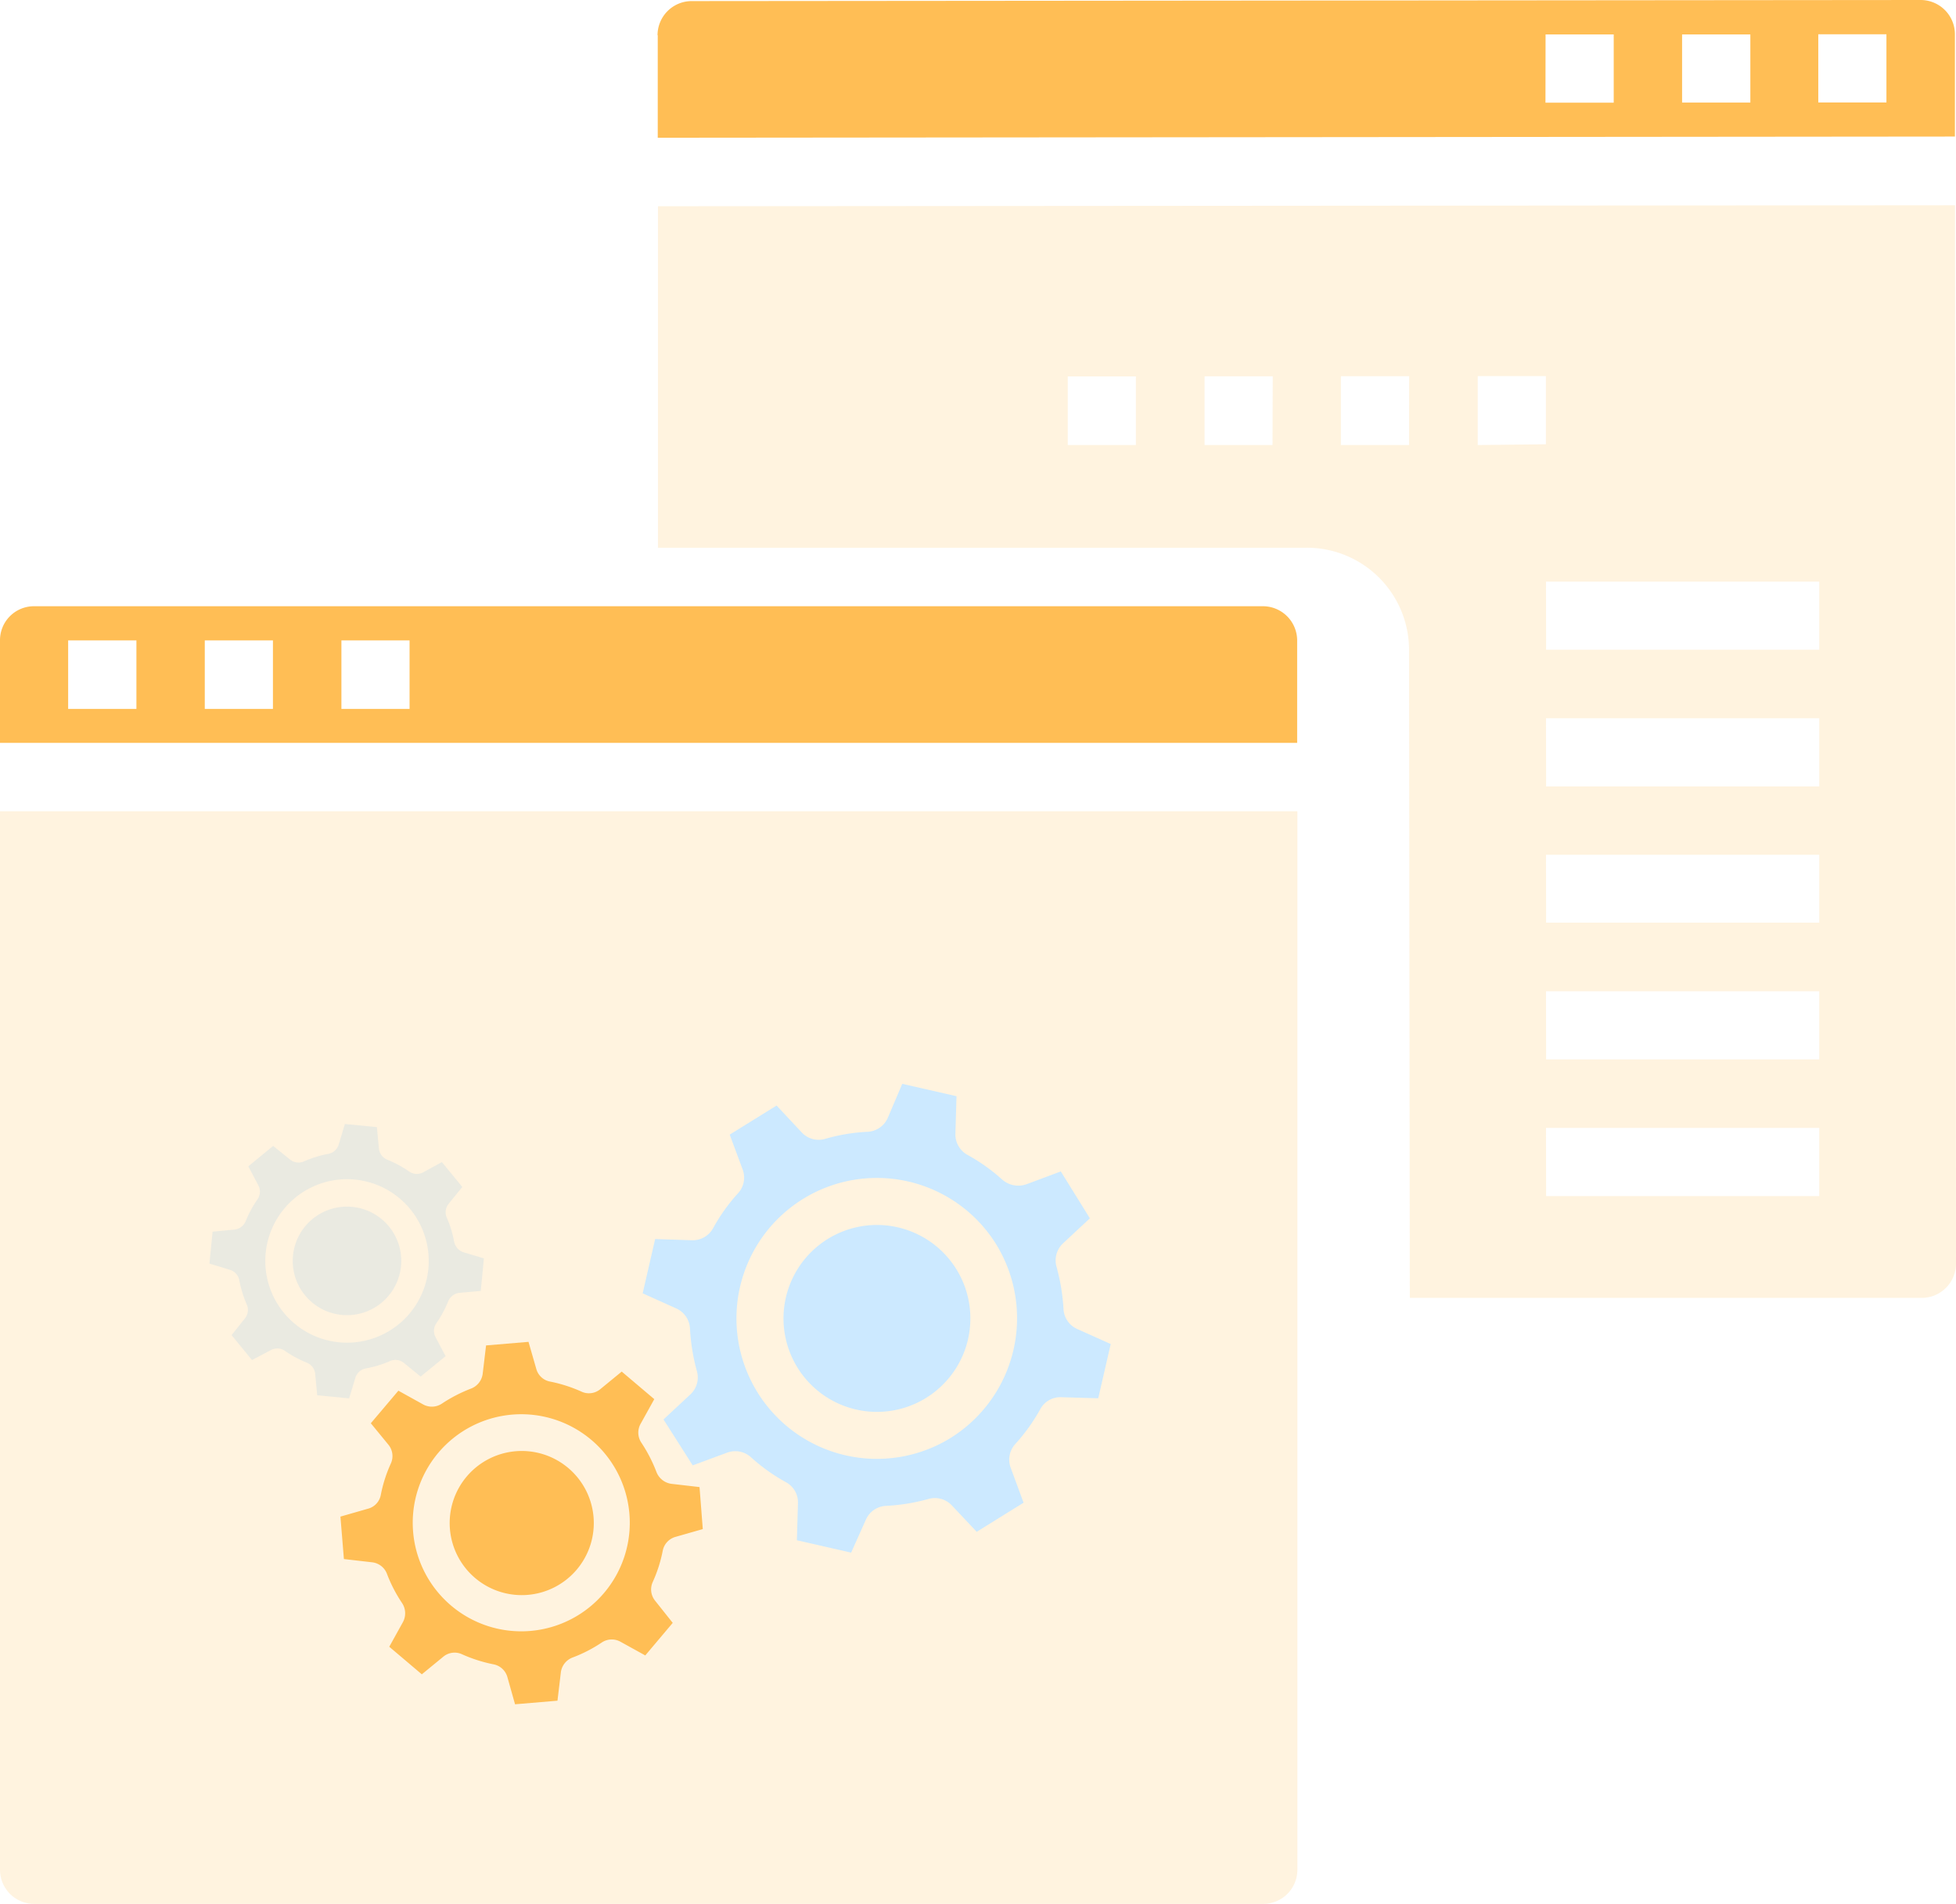 <svg xmlns="http://www.w3.org/2000/svg" viewBox="0 0 180.24 175.4"><defs><style>.cls-1,.cls-2{fill:#ffbe55;}.cls-1{opacity:0.19;isolation:isolate;}.cls-3{opacity:0.1;}.cls-4{fill:#2a94f4;}.cls-5{fill:#cce9ff;}</style></defs><g id="Layer_2" data-name="Layer 2"><g id="Layer_5" data-name="Layer 5"><path class="cls-1" d="M0,172.25a3.15,3.15,0,0,0,3.15,3.15H116.4a3.15,3.15,0,0,0,3.15-3.15V74.74H0v97.51Z"/><path class="cls-2" d="M0,59v9.44H119.53V59a3.16,3.16,0,0,0-3.15-3.15H3.13A3.13,3.13,0,0,0,0,59Zm31.46,0h6.28v6.31H31.46ZM18.87,59h6.28v6.31H18.87ZM6.28,59h6.29v6.31H6.28Z"/><path class="cls-2" d="M60.61,3.25v9.44l119.53-.11V3.15A3.16,3.16,0,0,0,177,0L63.74.1a3.15,3.15,0,0,0-3.15,3.15Zm106.94-.09h6.28V9.44h-6.28ZM155,3.17h6.29V9.45H155Zm-12.58,0h6.28V9.46h-6.29Z"/><path class="cls-1" d="M129.91,119.57l47.18,0a3.16,3.16,0,0,0,3.15-3.16l-.09-97.5L60.63,19l0,31.46,59.77,0a9.42,9.42,0,0,1,9.44,9.42ZM104.67,41H98.39V34.68h6.28Zm12.59,0H111V34.67h6.28Zm12.58,0h-6.28V34.66h6.29Zm12.62,62.91,25.18,0v6.28l-25.17,0Zm0-12.59,25.18,0v6.28l-25.17,0Zm0-12.57,25.18,0V85l-25.17,0Zm0-12.58,25.18,0v6.28l-25.17,0Zm0-12.59,25.18,0v6.28l-25.17,0Zm-6.29-12.58V34.65h6.28v6.28Z"/><g class="cls-3"><path class="cls-4" d="M41.84,114.37a9.59,9.59,0,0,0-.67-2.19,1.24,1.24,0,0,1,.18-1.29l1.25-1.54-1.88-2.29L39,108a1.24,1.24,0,0,1-1.31-.08,10.4,10.4,0,0,0-2-1.08,1.24,1.24,0,0,1-.77-1l-.19-2-2.95-.29-.57,1.9a1.24,1.24,0,0,1-1,.86A10.13,10.13,0,0,0,28,107a1.24,1.24,0,0,1-1.29-.19l-1.54-1.24-2.29,1.88.92,1.74a1.24,1.24,0,0,1-.08,1.31,10.32,10.32,0,0,0-1.08,2,1.25,1.25,0,0,1-1.05.78l-2,.19-.29,2.94,1.9.58a1.24,1.24,0,0,1,.86,1,10.31,10.31,0,0,0,.68,2.19,1.25,1.25,0,0,1-.18,1.29L21.34,123l1.88,2.3,1.74-.92a1.24,1.24,0,0,1,1.31.08,10.12,10.12,0,0,0,2,1.08,1.24,1.24,0,0,1,.77,1l.19,2,2.94.29.58-1.91a1.25,1.25,0,0,1,1-.86,9.74,9.74,0,0,0,2.19-.67,1.24,1.24,0,0,1,1.29.18l1.53,1.25,2.3-1.88-.92-1.74a1.24,1.24,0,0,1,.08-1.31,10.4,10.4,0,0,0,1.08-2,1.27,1.27,0,0,1,1-.78l2-.18.29-3-1.91-.57A1.32,1.32,0,0,1,41.84,114.37Zm-10.6,9.29a7.53,7.53,0,1,1,8.23-6.75A7.53,7.53,0,0,1,31.24,123.66Z"/><path class="cls-4" d="M27,115.66a5,5,0,1,1,4.5,5.48A5,5,0,0,1,27,115.66Z"/></g><path class="cls-2" d="M60.49,135.61a13.79,13.79,0,0,0-1.39-2.7,1.66,1.66,0,0,1-.08-1.72l1.27-2.29-3-2.54-2,1.64a1.63,1.63,0,0,1-1.72.2,13.42,13.42,0,0,0-2.88-.92,1.62,1.62,0,0,1-1.27-1.16l-.72-2.5-3.91.33-.31,2.6a1.69,1.69,0,0,1-1.06,1.37,13.79,13.79,0,0,0-2.7,1.39,1.66,1.66,0,0,1-1.72.08l-2.29-1.27-2.54,3,1.64,2a1.65,1.65,0,0,1,.2,1.72,12.88,12.88,0,0,0-.92,2.88A1.62,1.62,0,0,1,33.88,139l-2.51.72.32,3.91,2.6.3A1.66,1.66,0,0,1,35.66,145a13.31,13.31,0,0,0,1.4,2.7,1.71,1.71,0,0,1,.08,1.72l-1.27,2.29,3,2.54,2-1.64a1.63,1.63,0,0,1,1.72-.2,13.5,13.5,0,0,0,2.89.92,1.65,1.65,0,0,1,1.27,1.16l.71,2.52,3.91-.33.31-2.6a1.69,1.69,0,0,1,1.06-1.37,13.09,13.09,0,0,0,2.71-1.39,1.65,1.65,0,0,1,1.71-.08l2.3,1.27,2.53-3-1.63-2.05a1.65,1.65,0,0,1-.21-1.72,12.88,12.88,0,0,0,.92-2.88,1.65,1.65,0,0,1,1.17-1.27l2.52-.72L64.46,137l-2.6-.3A1.73,1.73,0,0,1,60.49,135.61ZM48.91,150.25A10,10,0,1,1,58,139.48,10,10,0,0,1,48.91,150.25Z"/><path class="cls-2" d="M41.46,140.87a6.64,6.64,0,1,1,7.18,6.06A6.64,6.64,0,0,1,41.46,140.87Z"/><path class="cls-5" d="M92.36,108.68a17,17,0,0,0-3.22-2.29,2.15,2.15,0,0,1-1.1-2l.1-3.4-5-1.14L81.8,103a2.15,2.15,0,0,1-1.87,1.27,16.66,16.66,0,0,0-3.89.65,2.13,2.13,0,0,1-2.16-.59l-2.32-2.48-4.32,2.68,1.19,3.2a2.14,2.14,0,0,1-.43,2.21,16.57,16.57,0,0,0-2.29,3.21,2.14,2.14,0,0,1-1.95,1.11l-3.39-.11-1.15,5,3.09,1.39a2.14,2.14,0,0,1,1.27,1.86,18.36,18.36,0,0,0,.63,3.89,2.14,2.14,0,0,1-.59,2.17l-2.48,2.31L63.83,135,67,133.83a2.16,2.16,0,0,1,2.21.43,16.88,16.88,0,0,0,3.21,2.29,2.11,2.11,0,0,1,1.11,1.95l-.1,3.4,5,1.14L79.79,140a2.14,2.14,0,0,1,1.86-1.27,17.74,17.74,0,0,0,3.89-.63,2.14,2.14,0,0,1,2.17.59L90,141.12l4.32-2.68-1.18-3.2a2.14,2.14,0,0,1,.42-2.21,17.06,17.06,0,0,0,2.3-3.21,2.1,2.1,0,0,1,1.94-1.1l3.4.1,1.15-5-3.1-1.39A2.13,2.13,0,0,1,98,120.61a18.37,18.37,0,0,0-.64-3.89,2.16,2.16,0,0,1,.59-2.17l2.48-2.31-2.68-4.32-3.19,1.19A2.25,2.25,0,0,1,92.36,108.68Zm-4.71,23.76a12.94,12.94,0,1,1,4.13-17.83A13,13,0,0,1,87.65,132.44Z"/><path class="cls-5" d="M73.49,126a8.61,8.61,0,1,1,11.87,2.77A8.61,8.61,0,0,1,73.49,126Z"/></g></g></svg>